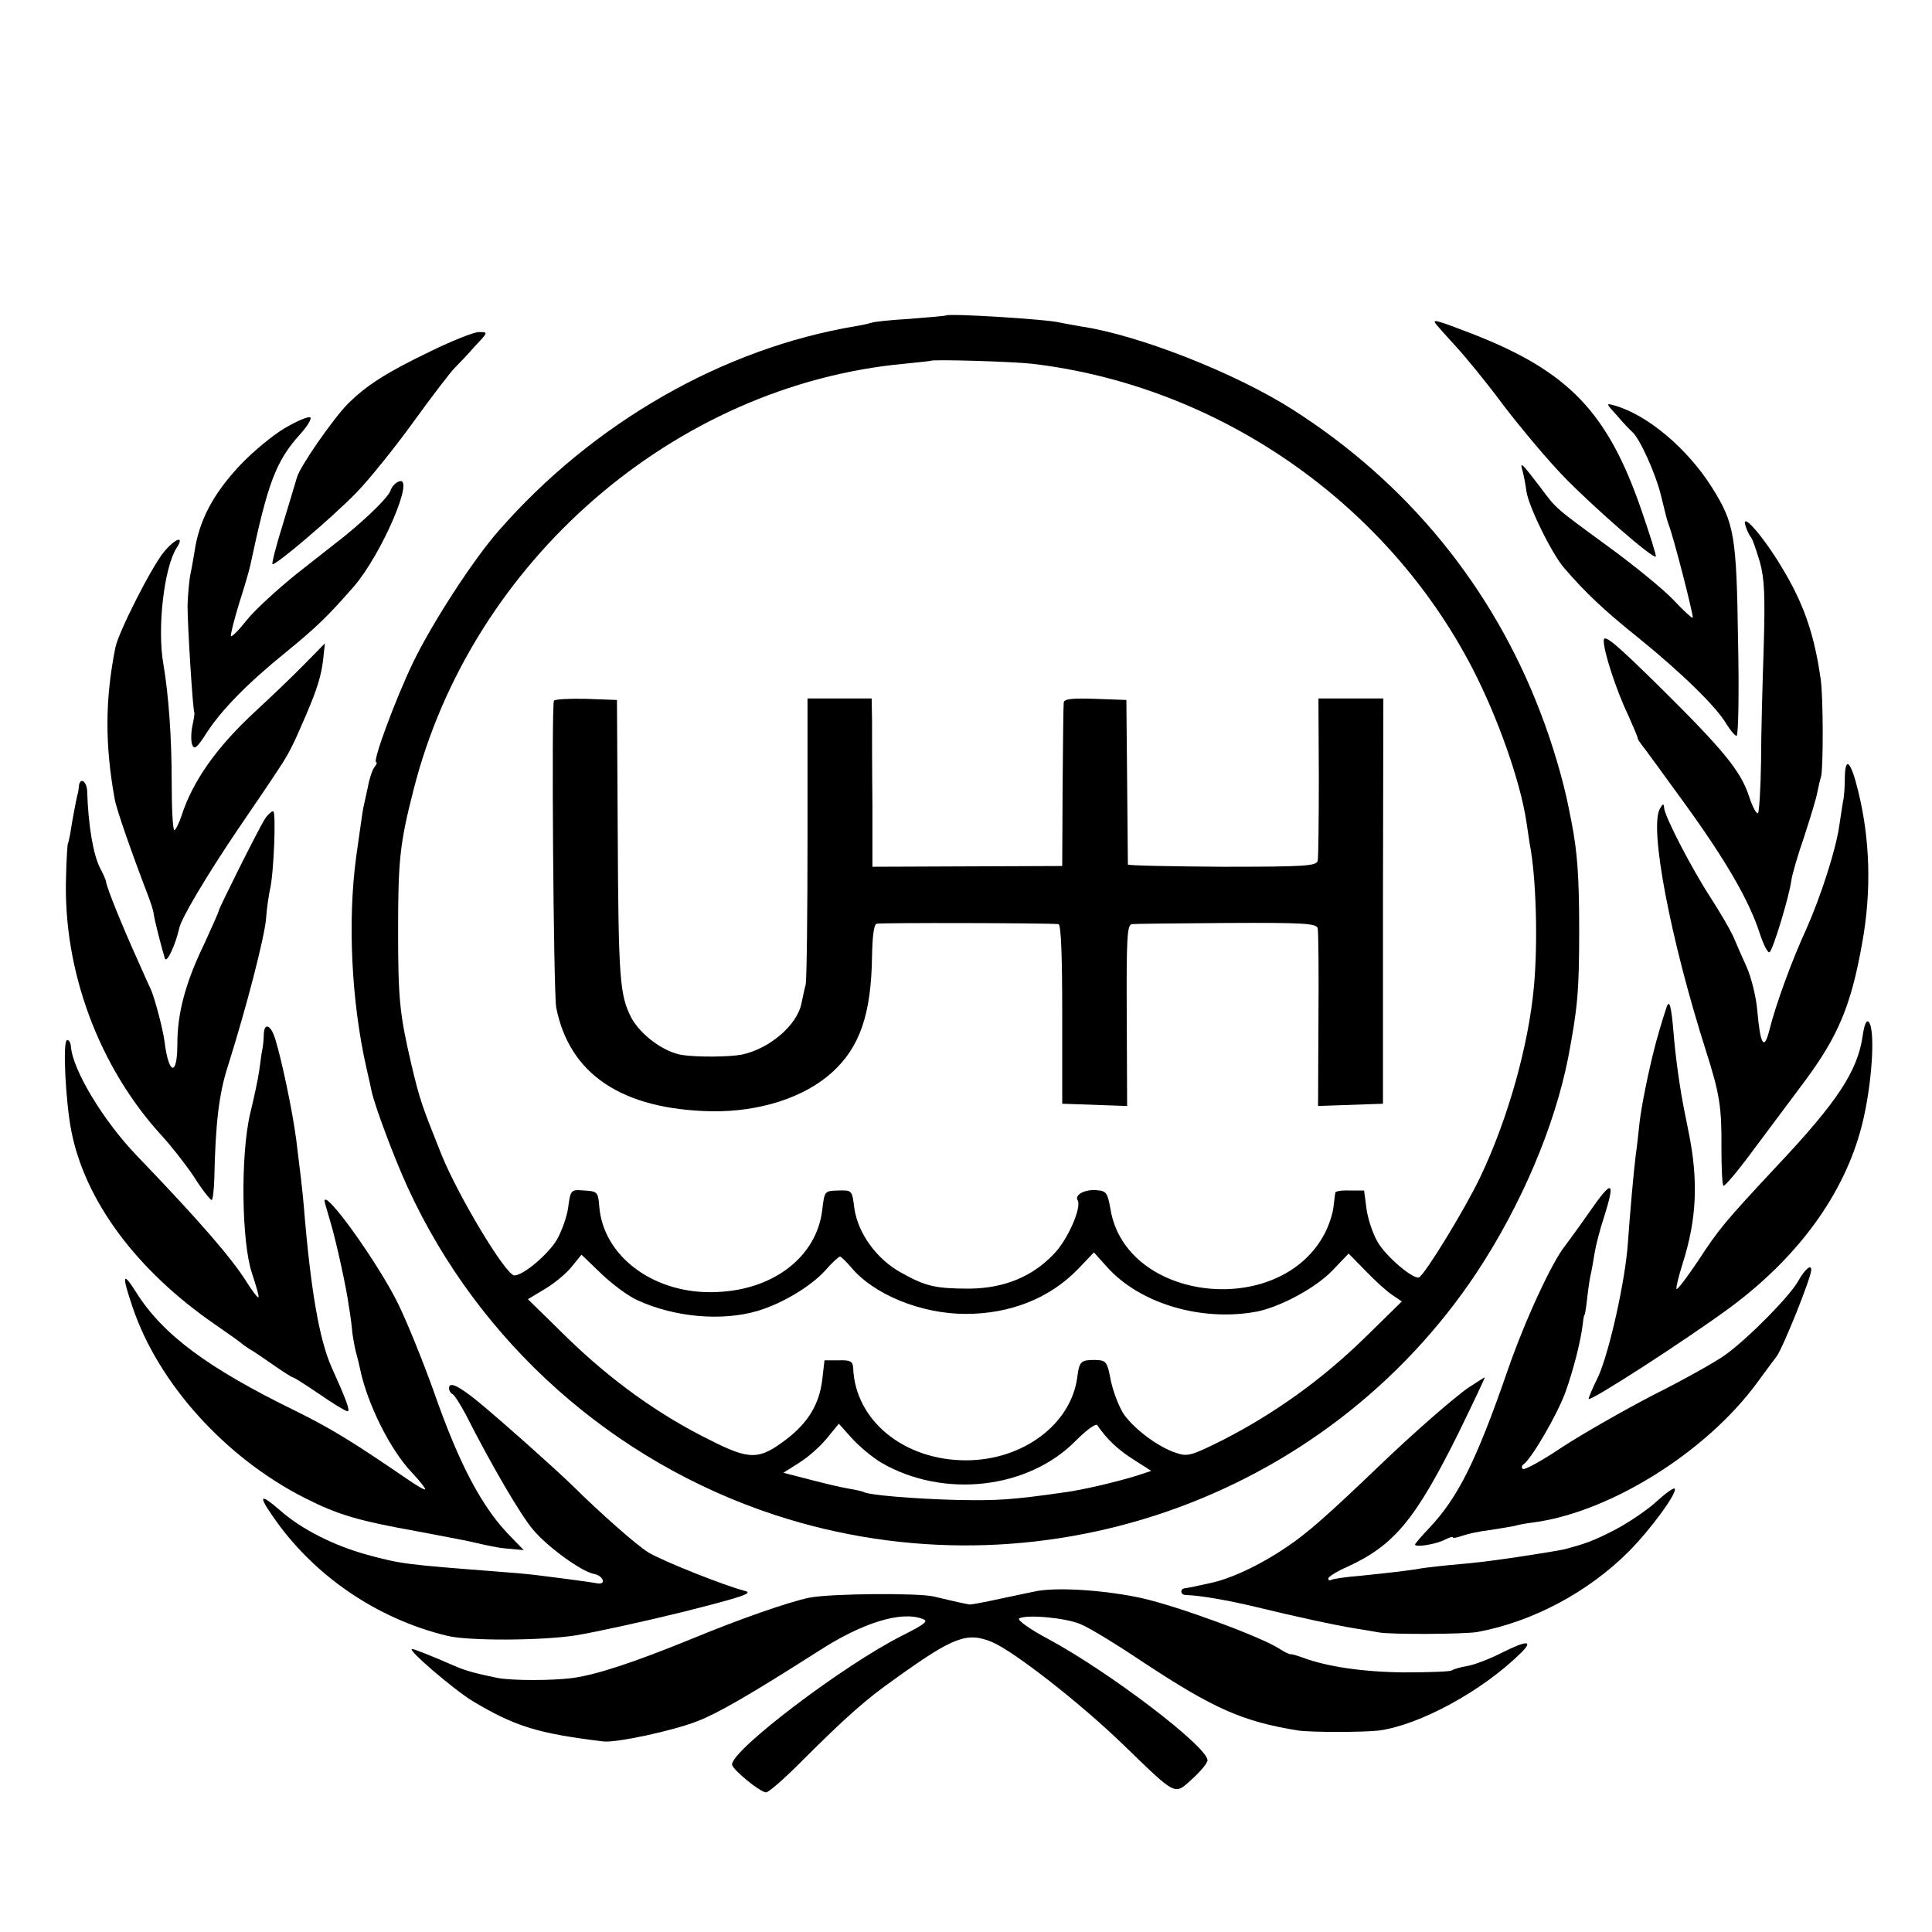 <?xml version="1.0" standalone="no"?>
<!DOCTYPE svg PUBLIC "-//W3C//DTD SVG 20010904//EN"
 "http://www.w3.org/TR/2001/REC-SVG-20010904/DTD/svg10.dtd">
<svg version="1.0" xmlns="http://www.w3.org/2000/svg"
 width="512pt" height="512pt" viewBox="0 0 512 512"
 preserveAspectRatio="xMidYMid meet">
<g transform="translate(0,512) scale(0.1,-0.1)"
fill="#000000" stroke="none">
<path d="M2507 4284 c-1 -1 -44 -5 -96 -9 -52 -3 -97 -8 -100 -10 -3 -1 -22
-6 -41 -9 -352 -58 -698 -256 -948 -542 -68 -77 -178 -247 -228 -351 -46 -96
-108 -263 -97 -263 3 0 1 -6 -4 -12 -6 -7 -14 -31 -18 -53 -5 -22 -10 -47 -12
-55 -2 -8 -10 -67 -19 -130 -23 -170 -13 -383 27 -560 6 -25 12 -53 14 -63 9
-40 60 -177 96 -255 189 -411 544 -726 973 -867 694 -227 1459 38 1861 645
117 178 205 385 241 568 25 132 29 176 29 337 0 144 -5 207 -20 285 -3 14 -7
34 -9 45 -13 65 -41 162 -73 245 -127 334 -353 611 -658 805 -152 97 -410 198
-561 220 -21 4 -46 8 -54 10 -34 9 -296 25 -303 19z m228 -128 c493 -58 940
-367 1168 -809 67 -130 126 -298 142 -404 3 -21 7 -48 9 -60 17 -86 22 -261
11 -378 -14 -155 -69 -351 -142 -504 -41 -86 -144 -254 -162 -266 -13 -7 -79
47 -106 87 -14 20 -28 61 -33 90 l-7 53 -38 0 c-20 1 -38 -2 -38 -5 -1 -3 -3
-20 -5 -38 -2 -18 -12 -49 -23 -70 -118 -228 -527 -183 -568 63 -8 45 -11 49
-38 51 -32 2 -58 -13 -49 -27 11 -19 -27 -106 -64 -143 -57 -60 -132 -90 -222
-91 -92 0 -117 6 -183 43 -65 36 -114 105 -123 171 -6 47 -6 47 -43 46 -36 -1
-36 -1 -42 -52 -15 -123 -128 -211 -279 -217 -164 -8 -302 93 -312 228 -3 37
-5 39 -39 41 -36 3 -37 2 -43 -43 -3 -25 -17 -64 -30 -87 -23 -39 -89 -95
-113 -95 -22 0 -147 207 -193 320 -53 133 -57 143 -80 240 -31 133 -35 173
-35 355 0 187 5 232 41 372 153 605 691 1072 1300 1129 38 4 70 7 71 8 5 4
216 -2 268 -8z m-1045 -2482 c98 -45 223 -56 318 -28 66 20 139 64 178 106 18
21 37 38 40 38 3 0 16 -13 30 -29 60 -72 186 -123 303 -123 118 0 222 41 297
118 l43 45 36 -40 c87 -96 249 -144 395 -117 62 12 157 63 201 109 l43 45 46
-47 c25 -26 56 -54 70 -63 l25 -17 -100 -98 c-113 -110 -239 -200 -374 -269
-84 -42 -94 -45 -125 -34 -46 15 -108 61 -137 101 -13 19 -28 58 -35 89 -10
53 -12 55 -43 56 -36 0 -41 -4 -46 -45 -16 -125 -144 -221 -295 -221 -165 0
-294 106 -299 245 -1 17 -7 21 -38 20 l-38 0 -6 -52 c-8 -65 -38 -114 -96
-158 -71 -54 -96 -55 -202 -1 -136 67 -263 159 -379 272 l-103 101 45 27 c25
15 57 41 71 59 l26 32 52 -50 c29 -28 72 -60 97 -71z m645 -430 c165 -96 391
-71 518 60 27 27 52 45 55 39 25 -37 55 -65 96 -91 l47 -30 -33 -11 c-57 -18
-151 -40 -198 -46 -140 -20 -176 -22 -285 -20 -115 3 -233 13 -246 21 -4 2
-22 6 -40 9 -19 3 -65 14 -103 24 l-70 18 41 26 c23 14 56 43 74 65 l32 39 35
-39 c20 -22 54 -50 77 -64z"/>
<path d="M1468 3263 c-7 -14 -1 -776 6 -813 35 -177 174 -270 411 -275 127 -2
246 36 320 103 74 67 104 155 106 309 1 52 5 83 12 85 10 3 452 2 482 -1 7 -1
10 -84 10 -238 l0 -238 86 -3 86 -3 -1 241 c-1 207 1 240 14 241 8 1 122 2
252 3 203 1 237 -1 240 -14 2 -8 3 -118 2 -243 l-1 -228 86 3 86 3 0 537 1
537 -86 0 -86 0 1 -207 c0 -114 -1 -214 -3 -223 -3 -14 -33 -16 -253 -16 -137
1 -249 3 -250 6 0 3 -1 103 -2 221 l-2 215 -82 3 c-63 2 -83 0 -84 -10 -1 -7
-2 -107 -3 -223 l-1 -210 -252 -1 -251 -1 0 166 c-1 91 -1 192 -1 223 l-1 57
-85 0 -85 0 0 -367 c0 -202 -2 -378 -5 -392 -4 -14 -8 -36 -11 -49 -12 -59
-86 -121 -159 -136 -33 -6 -115 -7 -156 -1 -49 7 -111 53 -136 99 -31 61 -34
102 -36 497 l-2 345 -82 3 c-45 1 -83 -1 -85 -5z"/>
<path d="M3808 4258 c6 -7 29 -33 52 -58 23 -25 80 -94 125 -155 46 -60 118
-146 161 -190 80 -82 235 -217 242 -210 2 2 -15 56 -37 120 -90 263 -194 371
-451 471 -99 38 -107 40 -92 22z"/>
<path d="M1141 4189 c-117 -56 -171 -91 -220 -140 -39 -40 -126 -165 -134
-194 -3 -11 -20 -66 -37 -123 -18 -57 -30 -105 -28 -107 6 -6 158 123 223 190
33 34 100 117 150 186 49 68 99 133 110 144 11 11 36 37 54 58 35 37 35 37 10
37 -13 0 -71 -23 -128 -51z"/>
<path d="M4285 4019 c16 -19 35 -39 41 -44 20 -18 61 -109 75 -165 17 -69 15
-62 21 -80 13 -32 67 -244 64 -247 -2 -2 -25 19 -52 48 -27 28 -105 92 -174
142 -142 104 -134 97 -179 157 -48 63 -54 69 -46 42 3 -12 8 -36 10 -53 5 -39
67 -166 100 -204 55 -64 104 -111 199 -187 112 -91 206 -182 232 -228 10 -16
22 -30 26 -30 5 0 7 114 4 253 -4 279 -10 311 -69 405 -64 102 -170 192 -257
217 -25 7 -25 7 5 -26z"/>
<path d="M754 3985 c-32 -19 -85 -63 -118 -98 -72 -77 -109 -147 -121 -232 -2
-11 -6 -36 -10 -55 -4 -19 -7 -57 -8 -85 0 -53 14 -278 18 -283 1 -2 -1 -17
-5 -35 -4 -18 -4 -41 -1 -50 6 -15 13 -9 38 30 40 62 110 133 210 214 82 67
111 95 181 175 74 86 164 296 119 278 -9 -3 -19 -14 -22 -24 -6 -17 -56 -67
-122 -121 -18 -14 -74 -58 -126 -99 -51 -41 -111 -96 -132 -122 -21 -27 -40
-46 -43 -44 -2 2 8 42 22 88 15 46 28 92 30 103 46 216 67 273 132 345 19 21
31 41 26 44 -5 3 -36 -10 -68 -29z"/>
<path d="M4627 3723 c3 -10 9 -22 14 -28 4 -5 14 -35 23 -65 12 -44 14 -88 10
-225 -3 -93 -7 -229 -7 -302 -1 -72 -5 -134 -8 -138 -4 -3 -15 17 -24 45 -22
67 -67 122 -240 293 -117 115 -145 138 -145 119 0 -29 33 -131 66 -200 13 -29
24 -55 24 -58 0 -3 5 -10 10 -17 6 -7 57 -77 115 -157 110 -152 172 -259 200
-348 10 -29 21 -50 25 -45 10 10 51 146 57 188 2 17 18 71 35 120 16 50 32
101 34 115 3 14 7 33 10 42 6 22 6 211 -1 258 -17 120 -45 201 -104 298 -51
85 -111 152 -94 105z"/>
<path d="M435 3658 c-32 -38 -120 -211 -129 -253 -28 -139 -28 -259 -2 -403 5
-28 46 -145 89 -257 6 -16 13 -37 14 -45 2 -18 23 -98 30 -120 5 -14 28 36 38
80 5 26 73 140 154 260 43 63 92 135 108 160 27 40 39 63 74 145 30 70 40 104
45 144 l5 46 -54 -55 c-29 -30 -88 -86 -130 -125 -102 -94 -166 -184 -196
-277 -7 -21 -16 -38 -19 -38 -4 0 -7 57 -7 127 0 119 -8 230 -22 313 -17 96 2
256 35 308 22 33 -2 27 -33 -10z"/>
<path d="M4889 3060 c0 -25 -2 -54 -5 -65 -2 -11 -6 -40 -10 -65 -9 -62 -48
-184 -87 -272 -38 -82 -81 -200 -98 -268 -14 -56 -24 -39 -32 52 -3 36 -16 88
-28 115 -12 26 -28 63 -36 82 -9 19 -35 64 -59 101 -52 80 -124 219 -124 240
-1 11 -3 11 -11 -3 -29 -50 28 -347 122 -642 36 -113 42 -148 41 -260 0 -49 2
-93 5 -97 2 -5 38 38 80 95 42 56 103 138 136 182 89 120 123 202 152 366 25
138 21 275 -11 404 -19 78 -34 92 -35 35z"/>
<path d="M209 3035 c-1 -8 -2 -18 -4 -22 -3 -12 -15 -75 -19 -103 -3 -14 -5
-25 -6 -25 -1 0 -4 -40 -5 -90 -8 -247 87 -503 254 -685 23 -25 61 -73 84
-107 22 -35 44 -63 48 -63 3 0 6 26 7 58 3 143 12 223 36 297 49 155 97 341
101 390 2 28 7 61 10 75 11 45 17 210 9 210 -5 0 -16 -10 -23 -22 -17 -27
-121 -235 -121 -241 0 -3 -18 -43 -39 -89 -50 -103 -71 -184 -71 -265 0 -87
-23 -82 -34 7 -4 31 -24 108 -35 135 -5 11 -21 46 -35 78 -43 95 -82 192 -85
210 0 4 -7 20 -15 35 -19 36 -32 114 -35 205 -1 28 -20 39 -22 12z"/>
<path d="M4416 2449 c-12 -36 -27 -88 -31 -105 -18 -70 -35 -156 -40 -199 -3
-27 -7 -66 -10 -85 -6 -48 -15 -151 -21 -235 -7 -100 -49 -287 -78 -352 -15
-30 -26 -57 -26 -60 0 -11 264 160 375 242 182 135 303 302 349 482 27 105 37
256 18 275 -6 6 -12 -9 -16 -39 -14 -92 -66 -172 -226 -342 -141 -151 -154
-167 -211 -254 -29 -43 -54 -76 -56 -73 -2 2 5 32 16 67 38 119 42 221 16 349
-3 14 -7 36 -10 50 -12 57 -25 149 -30 214 -6 71 -11 90 -19 65z"/>
<path d="M699 2378 c0 -13 -2 -31 -4 -40 -2 -9 -5 -34 -8 -55 -3 -22 -14 -73
-24 -114 -26 -110 -23 -342 5 -424 11 -33 19 -61 17 -63 -2 -2 -16 16 -31 40
-41 65 -123 160 -293 337 -88 92 -168 225 -173 287 -1 12 -6 20 -11 17 -11 -6
-3 -164 12 -240 36 -185 173 -370 381 -513 36 -25 67 -47 70 -50 3 -3 12 -9
21 -15 10 -5 38 -25 63 -42 26 -18 49 -33 52 -33 3 0 34 -20 71 -45 36 -25 69
-45 74 -45 8 0 -4 32 -42 116 -33 74 -56 207 -74 429 -4 44 -8 79 -20 175 -10
76 -38 210 -56 268 -12 37 -29 43 -30 10z"/>
<path d="M4210 1905 c-25 -36 -53 -74 -62 -86 -35 -43 -107 -199 -152 -329
-84 -243 -132 -338 -208 -419 -21 -22 -38 -42 -38 -44 0 -9 57 1 80 13 11 6
20 8 20 6 0 -3 11 -1 25 4 14 5 46 12 72 15 27 4 56 9 66 11 10 3 31 7 48 9
203 26 459 185 595 370 24 33 48 65 52 70 17 23 92 209 92 230 0 16 -18 0 -34
-29 -21 -39 -131 -151 -193 -196 -23 -17 -108 -65 -190 -106 -81 -42 -191
-105 -243 -139 -52 -35 -99 -61 -104 -58 -4 3 -4 8 1 12 22 15 89 131 111 190
22 61 42 140 47 186 1 11 3 20 4 20 1 0 4 16 6 35 2 19 6 49 9 65 4 17 9 46
12 65 3 19 14 62 25 95 31 99 22 101 -41 10z"/>
<path d="M860 1937 c0 -2 7 -26 15 -53 16 -53 44 -181 50 -229 3 -16 7 -47 9
-69 3 -21 8 -46 11 -56 3 -10 7 -27 9 -37 19 -92 79 -214 138 -276 21 -22 36
-42 35 -44 -2 -2 -21 9 -43 24 -152 104 -206 137 -301 184 -231 113 -351 201
-422 314 -36 57 -39 48 -10 -38 68 -203 246 -400 457 -507 89 -45 141 -60 302
-89 58 -11 116 -22 130 -25 73 -17 88 -19 117 -21 l31 -3 -32 33 c-77 77 -138
191 -207 389 -28 78 -70 182 -94 231 -53 108 -195 306 -195 272z"/>
<path d="M3892 1443 c-38 -26 -151 -125 -232 -203 -141 -135 -194 -182 -249
-219 -72 -49 -151 -86 -207 -97 -22 -5 -42 -9 -46 -10 -5 -1 -12 -2 -18 -3
-14 -2 -12 -18 3 -18 38 -1 112 -14 187 -32 98 -24 208 -48 264 -57 21 -3 48
-8 60 -10 30 -6 225 -5 261 1 146 27 293 105 401 213 58 58 131 158 122 167
-3 3 -25 -13 -49 -35 -24 -22 -73 -55 -109 -74 -56 -29 -78 -37 -135 -52 -14
-3 -62 -11 -115 -19 -25 -4 -56 -8 -70 -10 -14 -2 -54 -7 -90 -10 -36 -3 -78
-8 -95 -10 -39 -7 -83 -12 -170 -21 -38 -3 -73 -8 -77 -11 -5 -2 -8 -1 -8 4 0
4 23 19 51 31 124 57 180 125 294 354 40 82 71 148 70 148 -1 0 -20 -12 -43
-27z"/>
<path d="M1190 1441 c0 -6 4 -13 10 -16 5 -3 20 -27 34 -53 71 -140 146 -267
178 -305 38 -46 129 -112 162 -118 11 -2 21 -9 23 -16 3 -7 -3 -11 -14 -9 -17
3 -59 9 -163 22 -25 3 -70 7 -100 9 -245 19 -256 20 -348 45 -87 24 -172 67
-227 115 -55 48 -62 44 -23 -12 107 -157 276 -273 463 -318 56 -14 250 -13
340 1 50 8 178 36 284 62 158 40 189 50 165 56 -52 13 -218 79 -256 102 -33
21 -125 102 -203 179 -43 42 -190 173 -251 223 -51 41 -74 51 -74 33z"/>
<path d="M2750 904 c-14 -3 -59 -12 -100 -21 -41 -9 -78 -16 -81 -15 -4 1 -17
3 -30 6 -13 3 -42 10 -64 15 -41 10 -275 8 -330 -3 -54 -11 -186 -57 -309
-108 -157 -64 -254 -96 -319 -105 -56 -7 -156 -7 -197 0 -54 11 -86 19 -115
32 -57 25 -107 45 -113 45 -15 0 112 -109 162 -139 111 -66 171 -85 345 -106
34 -4 184 28 250 54 52 20 136 68 321 186 116 75 218 106 274 85 18 -6 9 -13
-54 -45 -155 -78 -450 -302 -450 -341 0 -13 75 -74 90 -74 7 0 47 35 90 78
122 122 174 168 252 223 156 112 191 125 258 97 58 -25 231 -160 343 -268 148
-143 138 -138 187 -94 22 20 40 42 40 49 0 36 -258 233 -423 322 -49 26 -82
50 -76 54 19 11 122 2 162 -15 21 -8 95 -53 165 -100 188 -124 264 -158 412
-182 34 -5 173 -5 215 0 108 15 272 104 374 204 36 35 19 36 -47 3 -33 -17
-75 -33 -93 -36 -18 -3 -36 -8 -42 -12 -5 -3 -62 -5 -126 -5 -108 1 -205 15
-271 40 -14 5 -27 9 -30 8 -3 0 -17 6 -30 15 -50 32 -267 112 -365 134 -92 20
-214 29 -275 19z"/>
</g>
</svg>
